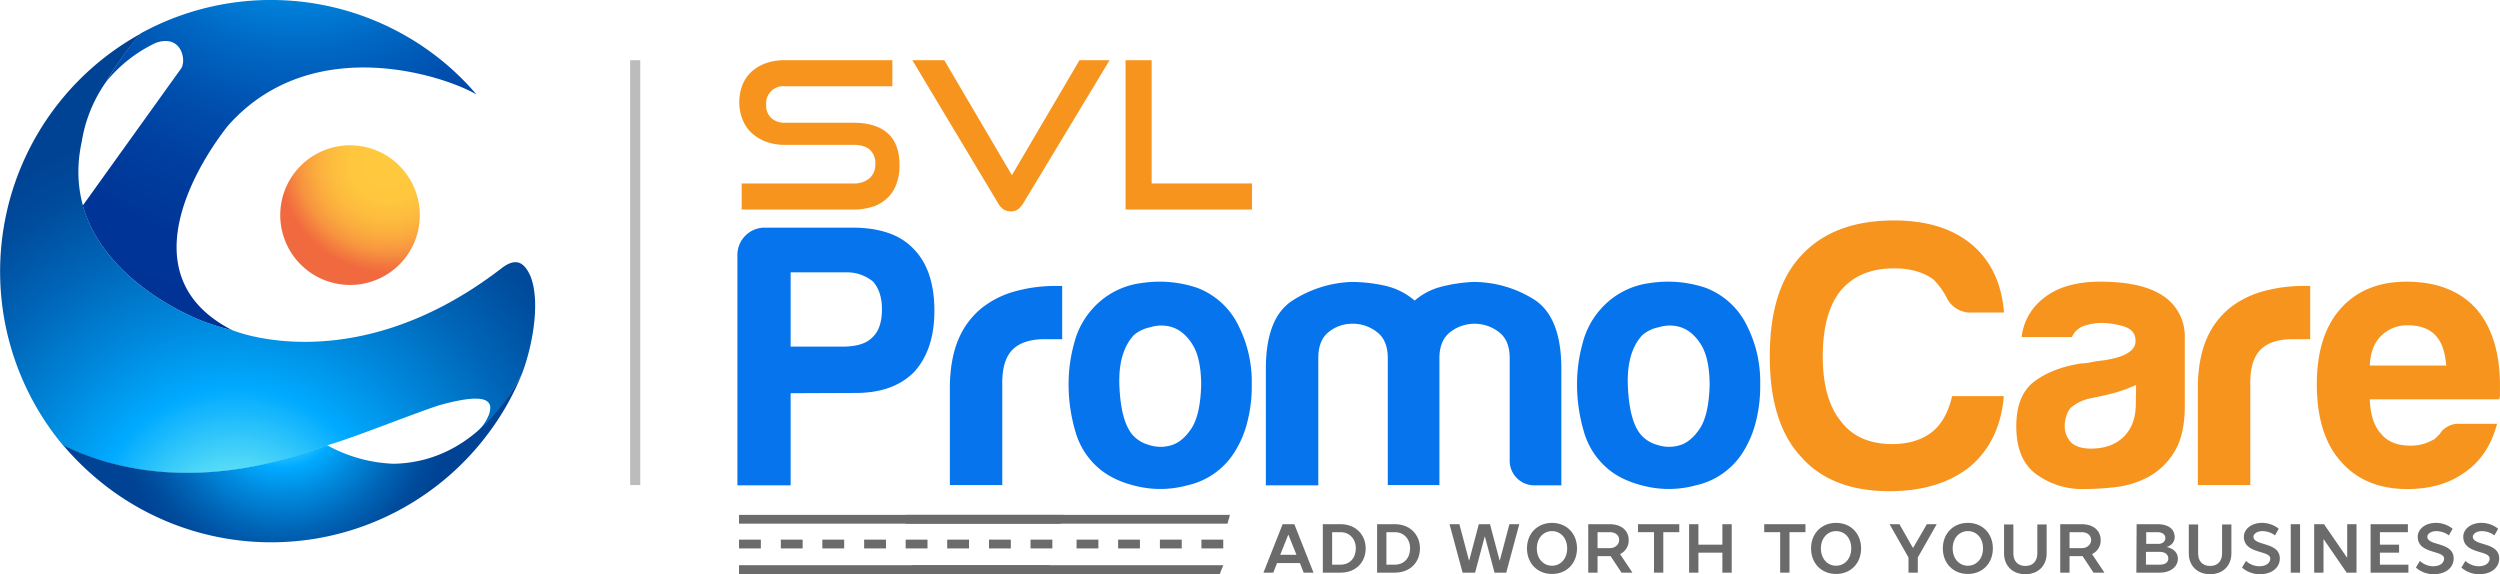 <svg xmlns="http://www.w3.org/2000/svg" xmlns:xlink="http://www.w3.org/1999/xlink" viewBox="0 0 939.11 215.71"><defs><radialGradient id="radial-gradient" cx="423.09" cy="-973.37" r="183.96" gradientTransform="matrix(0.58, -0.81, -0.81, -0.58, -922.33, -274.97)" gradientUnits="userSpaceOnUse"><stop offset="0.02" stop-color="#94fff1"/><stop offset="0.17" stop-color="#0af"/><stop offset="0.17" stop-color="#00a8fe"/><stop offset="0.28" stop-color="#0084dd"/><stop offset="0.4" stop-color="#0067c3"/><stop offset="0.53" stop-color="#004fae"/><stop offset="0.66" stop-color="#003f9f"/><stop offset="0.81" stop-color="#003597"/><stop offset="1" stop-color="#003294"/></radialGradient><radialGradient id="radial-gradient-2" cx="202.46" cy="-1103.17" r="158.03" gradientTransform="matrix(0.58, -0.81, -0.81, -0.58, -922.33, -274.97)" gradientUnits="userSpaceOnUse"><stop offset="0.02" stop-color="#94fff1"/><stop offset="0.35" stop-color="#0af"/><stop offset="0.5" stop-color="#008ce0"/><stop offset="0.72" stop-color="#0065b7"/><stop offset="0.89" stop-color="#004c9d"/><stop offset="1" stop-color="#004394"/></radialGradient><radialGradient id="radial-gradient-3" cx="251.1" cy="-1090.03" r="62.97" xlink:href="#radial-gradient-2"/><radialGradient id="radial-gradient-4" cx="-383.98" cy="849.23" r="85.31" gradientTransform="matrix(-1, 0, 0, 1, -238.24, -788)" gradientUnits="userSpaceOnUse"><stop offset="0.06" stop-color="#ffc93e"/><stop offset="0.17" stop-color="#ffc63e"/><stop offset="0.25" stop-color="#fdbc3e"/><stop offset="0.32" stop-color="#fbac3e"/><stop offset="0.39" stop-color="#f7953f"/><stop offset="0.45" stop-color="#f3773f"/><stop offset="0.48" stop-color="#f16a3f"/></radialGradient></defs><g id="Layer_2" data-name="Layer 2"><g id="Layer_1-2" data-name="Layer 1"><rect x="236.71" y="22.61" width="3.8" height="159.6" style="fill:#bcbcbc"/><path d="M493.41,215.11h-3.7l-1.4-3.6h-8.6l-1.4,3.6h-3.7l7.2-18.2h4.4Zm-12.5-6.7H487l-3-7.5h-.1Z" style="fill:#6b6b6b"/><path d="M503.61,196.91c5.6,0,9.4,3.9,9.4,9.1s-3.7,9.1-9.4,9.1h-6.7v-18.2Zm-3.2,3v12.2h3.2c3.4,0,5.7-2.5,5.7-6.1s-2.4-6.1-5.7-6.1Z" style="fill:#6b6b6b"/><path d="M524,196.91c5.6,0,9.4,3.9,9.4,9.1s-3.7,9.1-9.4,9.1h-6.7v-18.2Zm-3.2,3v12.2H524c3.4,0,5.7-2.5,5.7-6.1s-2.4-6.1-5.7-6.1Z" style="fill:#6b6b6b"/><path d="M557.71,201.61l-3.6,13.5h-4.7l-4.9-18.2h3.7l3.6,13.6h.1l3.6-13.6h4.2l3.6,13.6h.1l3.6-13.6h3.7l-4.9,18.2h-4.4l-3.6-13.5Z" style="fill:#6b6b6b"/><path d="M583,196.41c5.5,0,9.4,4,9.4,9.6s-3.9,9.6-9.4,9.6-9.4-4-9.4-9.6S577.51,196.41,583,196.41Zm0,3.1c-3.2,0-5.7,2.6-5.7,6.5s2.5,6.5,5.7,6.5,5.7-2.6,5.7-6.5S586.21,199.51,583,199.51Z" style="fill:#6b6b6b"/><path d="M604.61,196.91c4.7,0,7.2,2.6,7.2,6a5.59,5.59,0,0,1-3.2,5.2v.1l4.6,6.9h-4.1l-4.1-6.2h-4.9v6.2h-3.5v-18.2Zm0,3h-4.5v6h4.5c2.4,0,3.6-1.6,3.6-3C608.31,201.21,607,199.91,604.61,199.91Z" style="fill:#6b6b6b"/><path d="M630.81,196.91v3h-6v15.2h-3.5v-15.2h-6v-3Z" style="fill:#6b6b6b"/><path d="M650.51,196.91v18.2H647v-7.5h-9v7.5h-3.5v-18.2H638v7.7h9v-7.7Z" style="fill:#6b6b6b"/><path d="M678.21,196.91v3h-6v15.2h-3.5v-15.2h-6v-3Z" style="fill:#6b6b6b"/><path d="M689.71,196.41c5.5,0,9.4,4,9.4,9.6s-3.9,9.6-9.4,9.6-9.4-4-9.4-9.6S684.21,196.41,689.71,196.41Zm0,3.1c-3.2,0-5.7,2.6-5.7,6.5s2.5,6.5,5.7,6.5,5.7-2.6,5.7-6.5S693,199.51,689.71,199.51Z" style="fill:#6b6b6b"/><path d="M723.81,196.91h3.7l-7.1,12.5v5.7h-3.5v-5.7l-7.1-12.5h3.7l5,8.8h.2Z" style="fill:#6b6b6b"/><path d="M739.21,196.41c5.5,0,9.4,4,9.4,9.6s-3.9,9.6-9.4,9.6-9.4-4-9.4-9.6S733.71,196.41,739.21,196.41Zm0,3.1c-3.2,0-5.7,2.6-5.7,6.5s2.5,6.5,5.7,6.5,5.7-2.6,5.7-6.5S742.51,199.51,739.21,199.51Z" style="fill:#6b6b6b"/><path d="M752.81,207.91V197h3.5v10.9c0,2.9,1.7,4.7,4.5,4.7s4.5-1.8,4.5-4.7V197h3.5v10.9c0,4.5-3.1,7.8-8,7.8S752.81,212.41,752.81,207.91Z" style="fill:#6b6b6b"/><path d="M781.91,196.91c4.7,0,7.2,2.6,7.2,6a5.59,5.59,0,0,1-3.2,5.2v.1l4.6,6.9h-4.1l-4.1-6.2h-4.9v6.2h-3.5v-18.2Zm0,3h-4.5v6h4.5c2.4,0,3.6-1.6,3.6-3C785.51,201.21,784.31,199.91,781.91,199.91Z" style="fill:#6b6b6b"/><path d="M802.61,196.91h7.7c4.6,0,6.6,2.1,6.6,4.9a3.83,3.83,0,0,1-2.9,3.6v.1s4.1.7,4.1,4.4c0,2.7-2.4,5.2-6.9,5.2h-8.7l.1-18.2Zm10.8,5.2c0-1.2-1-2.2-3-2.2h-4.2v4.4h4.2C812.41,204.41,813.41,203.31,813.41,202.11Zm-7.3,5.2v4.8h5.2c2.2,0,3.2-1,3.2-2.3s-1-2.5-3.2-2.5Z" style="fill:#6b6b6b"/><path d="M822.21,207.91V197h3.5v10.9c0,2.9,1.7,4.7,4.5,4.7s4.5-1.8,4.5-4.7V197h3.5v10.9c0,4.5-3.1,7.8-8,7.8S822.21,212.41,822.21,207.91Z" style="fill:#6b6b6b"/><path d="M856,198.61l-1.4,2.5a8.15,8.15,0,0,0-4.6-1.6c-2.4,0-3.5,1.2-3.5,2.1,0,3.6,9.9,1.8,9.9,8.2,0,3.1-2.6,5.9-7.6,5.9a10.23,10.23,0,0,1-6.6-2.5l1.5-2.5a7.56,7.56,0,0,0,4.9,2c2.9,0,4.2-1.4,4.2-2.9,0-3.2-9.9-1.6-9.9-8.2,0-2.6,2.5-5.2,6.9-5.2A10.13,10.13,0,0,1,856,198.61Z" style="fill:#6b6b6b"/><path d="M864,215.11h-3.5v-18.2H864Z" style="fill:#6b6b6b"/><path d="M881.71,209.41v-12.5h3.5v18.2h-3.7l-8.6-12.5h-.1v12.5h-3.5v-18.2H873l8.6,12.5Z" style="fill:#6b6b6b"/><path d="M890.51,196.91h14v3H894v4.7h7.2v3H894v4.5h10.7v3h-14.2v-18.2Z" style="fill:#6b6b6b"/><path d="M921.31,198.61l-1.4,2.5a8.15,8.15,0,0,0-4.6-1.6c-2.4,0-3.5,1.2-3.5,2.1,0,3.6,9.9,1.8,9.9,8.2,0,3.1-2.6,5.9-7.6,5.9a10.23,10.23,0,0,1-6.6-2.5l1.5-2.5a7.56,7.56,0,0,0,4.9,2c2.9,0,4.2-1.4,4.2-2.9,0-3.2-9.9-1.6-9.9-8.2,0-2.6,2.5-5.2,6.9-5.2A10.13,10.13,0,0,1,921.31,198.61Z" style="fill:#6b6b6b"/><path d="M938.41,198.61l-1.4,2.5a8.15,8.15,0,0,0-4.6-1.6c-2.4,0-3.5,1.2-3.5,2.1,0,3.6,9.9,1.8,9.9,8.2,0,3.1-2.6,5.9-7.6,5.9a10.23,10.23,0,0,1-6.6-2.5l1.5-2.5a7.56,7.56,0,0,0,4.9,2c2.9,0,4.2-1.4,4.2-2.9,0-3.2-9.9-1.6-9.9-8.2,0-2.6,2.5-5.2,6.9-5.2A10.13,10.13,0,0,1,938.41,198.61Z" style="fill:#6b6b6b"/><path d="M179,35.51c-11.4-6.8-61.4-23.9-93.1,11.4,0,0-45,53.6,1.5,77.2a94,94,0,0,1-11.1-3.4s-36.7-13.3-45.2-43.5l36.8-51.3c2.3-2.8.5-13.3-9.4-9.8a53.38,53.38,0,0,0-18.7,14.7,132,132,0,0,1,13.1-18.3,101.81,101.81,0,0,1,108.3,6.6A99.64,99.64,0,0,1,179,35.51Z" style="fill:url(#radial-gradient)"/><path d="M39.81,30.81a53.59,53.59,0,0,0-9.1,22.4c-10.3,47.3,45.7,67.5,45.7,67.5a100.16,100.16,0,0,0,11.1,3.4h0s45.9,19.2,101.1-23.5c5.5-4.1,8.4-1.8,10.6,3,4.3,10.6.1,29-3.5,37.7a.1.1,0,0,1-.1-.1c-5.4,10.2-11.4,17.4-17.5,22.5,3.1-3.6,4.1-4.6,5.5-7.8,1.6-4.5,1-9.2-18.9-3.6-11.1,3.7-31.8,12.1-41.9,15-48.9,18.7-83,8.1-99.2-.1a102,102,0,0,1,29.3-154.6A131.54,131.54,0,0,0,39.81,30.81Z" style="fill:url(#radial-gradient-2)"/><path d="M42.51,184.61a105.51,105.51,0,0,1-18.9-17.5c16.2,8.2,50.3,18.8,99.2.1a55.92,55.92,0,0,0,25.1,7c27.8-.6,42.3-22.9,47.7-33l.1.1a98.92,98.92,0,0,1-11.2,20A101.75,101.75,0,0,1,42.51,184.61Z" style="fill:url(#radial-gradient-3)"/><path d="M146.81,59.51a26.23,26.23,0,1,0,6,36.6A26.31,26.31,0,0,0,146.81,59.51Z" style="fill:url(#radial-gradient-4)"/><path d="M297,147.71v34.6H277V95.71a10.24,10.24,0,0,1,10.2-10.2h32.9c10.3,0,18,2.6,23,7.9,5.2,5.2,7.9,13,7.9,23.3,0,9.7-2.5,17.4-7.6,23-5.1,5.2-12.4,7.9-21.9,7.9l-24.5.1Zm0-17.5h19.4c5.2,0,9-1.1,11.2-3.4,2.4-2.1,3.7-5.6,3.7-10.7,0-4.3-1.1-7.8-3.4-10.4a15.67,15.67,0,0,0-10.4-3.4H297v27.9Z" style="fill:#0674ed"/><path d="M356.81,182.21v-36.3c0-7.3,1.1-13.4,3.2-18.4a30.12,30.12,0,0,1,8.9-11.9,34.91,34.91,0,0,1,12.5-6.2,56.21,56.21,0,0,1,14.8-2H399v20h-6.5c-5.4,0-9.5,1.3-12.1,3.9s-3.9,6.7-3.9,12.4v38.5Z" style="fill:#0674ed"/><path d="M412.31,175.51a28.19,28.19,0,0,1-8.4-13.6,62.25,62.25,0,0,1-2.5-17.8,56.85,56.85,0,0,1,2.1-15.2,30.3,30.3,0,0,1,6.6-12.6,29.57,29.57,0,0,1,18.8-10,44.34,44.34,0,0,1,20.8,1.8,28.46,28.46,0,0,1,15.7,14.6,46.46,46.46,0,0,1,4.8,21.6,54,54,0,0,1-2,15.5,38.64,38.64,0,0,1-5.1,11,28,28,0,0,1-17.1,11.5,38.18,38.18,0,0,1-18.7.4Q418,180.61,412.31,175.51Zm13.5-49.5c-3.9,4.3-5.7,10.7-5.3,19.3s2,14.5,4.8,17.9a12.31,12.31,0,0,0,5.9,3.8,14,14,0,0,0,8.6.3c2.9-.8,5.5-3,7.7-6.3s3.5-8.8,3.7-16.3c0-6.7-1.1-11.8-3.2-15.2s-4.6-5.5-7.4-6.5a13.41,13.41,0,0,0-8.4-.1A13.17,13.17,0,0,0,425.81,126Z" style="fill:#0674ed"/><path d="M540.71,182.21h-19.4v-47.7c0-4.5-1.4-7.8-4.1-9.8a14.53,14.53,0,0,0-9.1-3.1,14.06,14.06,0,0,0-9,3.1c-2.6,2.1-3.9,5.3-3.9,9.8v47.8h-19.7v-43.8c0-12.7,3.3-21.3,10-25.6a43.73,43.73,0,0,1,22.1-7,58.62,58.62,0,0,1,12.6,1.4,25.79,25.79,0,0,1,11.2,5.6,24.52,24.52,0,0,1,10-5.2,57.91,57.91,0,0,1,11.9-1.8,42.81,42.81,0,0,1,22.8,6.5c6.9,4.3,10.4,13,10.4,26.1v43.8h-9.8a9.24,9.24,0,0,1-9.6-9.6v-38.2c0-4.5-1.4-7.8-4.1-9.8a14.91,14.91,0,0,0-18.2,0c-2.7,2.1-4.1,5.3-4.1,9.8v47.7Z" style="fill:#0674ed"/><path d="M603.31,175.51a28.19,28.19,0,0,1-8.4-13.6,62.25,62.25,0,0,1-2.5-17.8,56.85,56.85,0,0,1,2.1-15.2,30.3,30.3,0,0,1,6.6-12.6,29.57,29.57,0,0,1,18.8-10,44.34,44.34,0,0,1,20.8,1.8,28.46,28.46,0,0,1,15.7,14.6,46.46,46.46,0,0,1,4.8,21.6,54,54,0,0,1-2,15.5,38.64,38.64,0,0,1-5.1,11,28,28,0,0,1-17.1,11.5,38.18,38.18,0,0,1-18.7.4C612.11,181.31,607,178.91,603.31,175.51Zm13.5-49.5c-3.9,4.3-5.7,10.7-5.3,19.3s2,14.5,4.8,17.9a12.31,12.31,0,0,0,5.9,3.8,14,14,0,0,0,8.6.3c2.9-.8,5.5-3,7.7-6.3s3.5-8.8,3.7-16.3c0-6.7-1.1-11.8-3.2-15.2s-4.6-5.5-7.4-6.5a13.41,13.41,0,0,0-8.4-.1A13.17,13.17,0,0,0,616.81,126Z" style="fill:#0674ed"/><path d="M752.71,148.81c-.9,11.2-5.2,20.1-12.6,26.4-7.7,6.2-17.8,9.3-30.4,9.3-14.6,0-25.8-4.4-33.4-13.2-7.7-8.4-11.5-20.9-11.5-37.4,0-16.9,3.9-29.5,11.8-37.9,8.1-8.8,19.7-13.2,34.9-13.2,12.4,0,22.2,3.1,29.5,9.3,6.9,6,10.9,14.4,11.8,25.3h-12.1a9.91,9.91,0,0,1-9.6-5.9,28.06,28.06,0,0,0-4.8-6.5c-3.8-2.8-8.7-4.2-14.9-4.2-8.6,0-15.3,2.8-20,8.4-4.5,5.6-6.7,13.9-6.7,24.7,0,10.5,2.2,18.6,6.7,24.2,4.3,5.8,10.8,8.7,19.4,8.7,6,0,11-1.5,14.9-4.5,3.6-2.8,6.1-7.3,7.6-13.5Z" style="fill:#f7941d"/><path d="M806.91,179.21a34.26,34.26,0,0,1-12.5,3.8,103.85,103.85,0,0,1-11.7.7,29.31,29.31,0,0,1-17.7-5.5c-5.1-3.7-7.6-9.7-7.6-18.1,0-7.9,2.3-13.5,6.9-16.9s10.4-5.6,17.6-6.7a15.46,15.46,0,0,0,3.4-.4,43,43,0,0,1,4.5-.7c8.2-1.1,12.4-3.6,12.4-7.3,0-2.8-1.5-4.6-4.4-5.5a30.9,30.9,0,0,0-8-1.3,21.42,21.42,0,0,0-7,1.1,7.76,7.76,0,0,0-4.5,4.2h-18.9a21.31,21.31,0,0,1,7.9-14.3c5.1-4.3,12.3-6.5,21.6-6.5,10.5,0,18.4,1.8,23.6,5.3a18.21,18.21,0,0,1,8.2,15.7v25.6c0,7.5-1.4,13.4-4.1,17.6A25.66,25.66,0,0,1,806.91,179.21Zm-4.5-34.6a58,58,0,0,1-11,3.7l-6.5,1.4a16,16,0,0,0-7.3,3.7,11.64,11.64,0,0,0-2,6.2,8.82,8.82,0,0,0,2.5,6.7c1.7,1.5,4.1,2.2,7.3,2.2,5.2,0,9.4-1.5,12.4-4.5s4.5-7.1,4.5-12.4l.1-7Z" style="fill:#f7941d"/><path d="M825.61,182.21v-36.3c0-7.3,1.1-13.4,3.2-18.4a30.12,30.12,0,0,1,8.9-11.9,34.91,34.91,0,0,1,12.5-6.2,56.21,56.21,0,0,1,14.8-2h2.8v20h-6.5c-5.4,0-9.5,1.3-12.1,3.9s-3.9,6.7-3.9,12.4v38.5Z" style="fill:#f7941d"/><path d="M923.91,159.21H938c-2.1,7.9-6,13.9-11.8,18-5.8,4.3-13.1,6.5-21.9,6.5-10.7,0-19-3.5-25-10.4-6-6.7-9-16.4-9-29,0-12,2.9-21.4,8.7-28.1,6-6.9,14.3-10.4,25-10.4,11.2,0,20,3.4,26.1,10.1,6,6.9,9,16.6,9,29V148a4.92,4.92,0,0,1-.3,2h-48.6q.3,8.7,4.2,12.9c2.4,3,6.1,4.5,11,4.5a16.32,16.32,0,0,0,8.2-2,3.07,3.07,0,0,0,1.5-1l1.5-1.5a5.78,5.78,0,0,1,2.1-2.2A8.05,8.05,0,0,1,923.91,159.21Zm-33.7-21.9h28.7c-.4-5.1-1.7-8.8-3.9-11.2-2.4-2.6-5.9-3.9-10.4-3.9a13.72,13.72,0,0,0-10.1,3.9C891.81,128.71,890.41,132.41,890.21,137.31Z" style="fill:#f7941d"/><path d="M278.61,78.71v-9.8h42a9,9,0,0,0,6.1-2,6.93,6.93,0,0,0,2.1-5.3,6.72,6.72,0,0,0-2.1-5.4c-1.4-1.2-3.4-1.8-6.1-1.8h-25.8a20,20,0,0,1-7.1-1.2,16.33,16.33,0,0,1-5.4-3.3,13.85,13.85,0,0,1-3.4-5.1,17,17,0,0,1-1.2-6.4,18.1,18.1,0,0,1,1.1-6.3,14.08,14.08,0,0,1,3.3-5,16.33,16.33,0,0,1,5.4-3.3,21.27,21.27,0,0,1,7.4-1.2h40.3v9.8h-40.3a6.42,6.42,0,0,0-7.1,6.9,6.34,6.34,0,0,0,1.9,5,7.22,7.22,0,0,0,5.1,1.8h25.7c5.7,0,10,1.3,13,4s4.4,6.7,4.4,12.2a20.3,20.3,0,0,1-1.1,6.6,13.81,13.81,0,0,1-3.2,5.2,14.23,14.23,0,0,1-5.4,3.4,22.24,22.24,0,0,1-7.7,1.2Z" style="fill:#f7941d"/><path d="M342.71,22.61h12l25.4,43.2,25.4-43.2h11.3l-32.4,53.7a7.56,7.56,0,0,1-2,2.3,4.3,4.3,0,0,1-2.7.8,5.12,5.12,0,0,1-2.8-.8,6.53,6.53,0,0,1-2-2.3Z" style="fill:#f7941d"/><path d="M422.81,78.71V22.61h9.8v46.3h37.7v9.8Z" style="fill:#f7941d"/><path d="M399.51,193.41H277.61v3.3h120.9C398.71,195.71,399.21,194.51,399.51,193.41Z" style="fill:#6b6b6b"/><path d="M462,193.41H340.21v3.3h120.9C461.31,195.71,461.81,194.51,462,193.41Z" style="fill:#6b6b6b"/><rect x="277.61" y="202.71" width="8.2" height="3.3" style="fill:#6b6b6b"/><rect x="293.31" y="202.71" width="8.2" height="3.3" style="fill:#6b6b6b"/><rect x="308.91" y="202.71" width="8.2" height="3.3" style="fill:#6b6b6b"/><rect x="324.61" y="202.71" width="8.2" height="3.3" style="fill:#6b6b6b"/><rect x="340.21" y="202.71" width="8.2" height="3.3" style="fill:#6b6b6b"/><rect x="355.81" y="202.71" width="8.2" height="3.3" style="fill:#6b6b6b"/><rect x="371.51" y="202.71" width="8.2" height="3.3" style="fill:#6b6b6b"/><rect x="387.11" y="202.71" width="8.2" height="3.3" style="fill:#6b6b6b"/><rect x="404.41" y="202.71" width="8.2" height="3.3" style="fill:#6b6b6b"/><rect x="420.01" y="202.71" width="8.2" height="3.3" style="fill:#6b6b6b"/><rect x="435.71" y="202.71" width="8.2" height="3.3" style="fill:#6b6b6b"/><rect x="451.31" y="202.71" width="8.2" height="3.3" style="fill:#6b6b6b"/><path d="M393.21,215.41c.3-.9.7-1.8,1.1-2.8,0-.1.1-.2.1-.3H277.61v3.4h115.5A.77.77,0,0,0,393.21,215.41Z" style="fill:#6b6b6b"/><path d="M458.31,215.41c.3-.9.7-1.8,1.1-2.8,0-.1.1-.2.1-.3H342.71v3.4h115.5A.44.44,0,0,1,458.31,215.41Z" style="fill:#6b6b6b"/></g></g></svg>